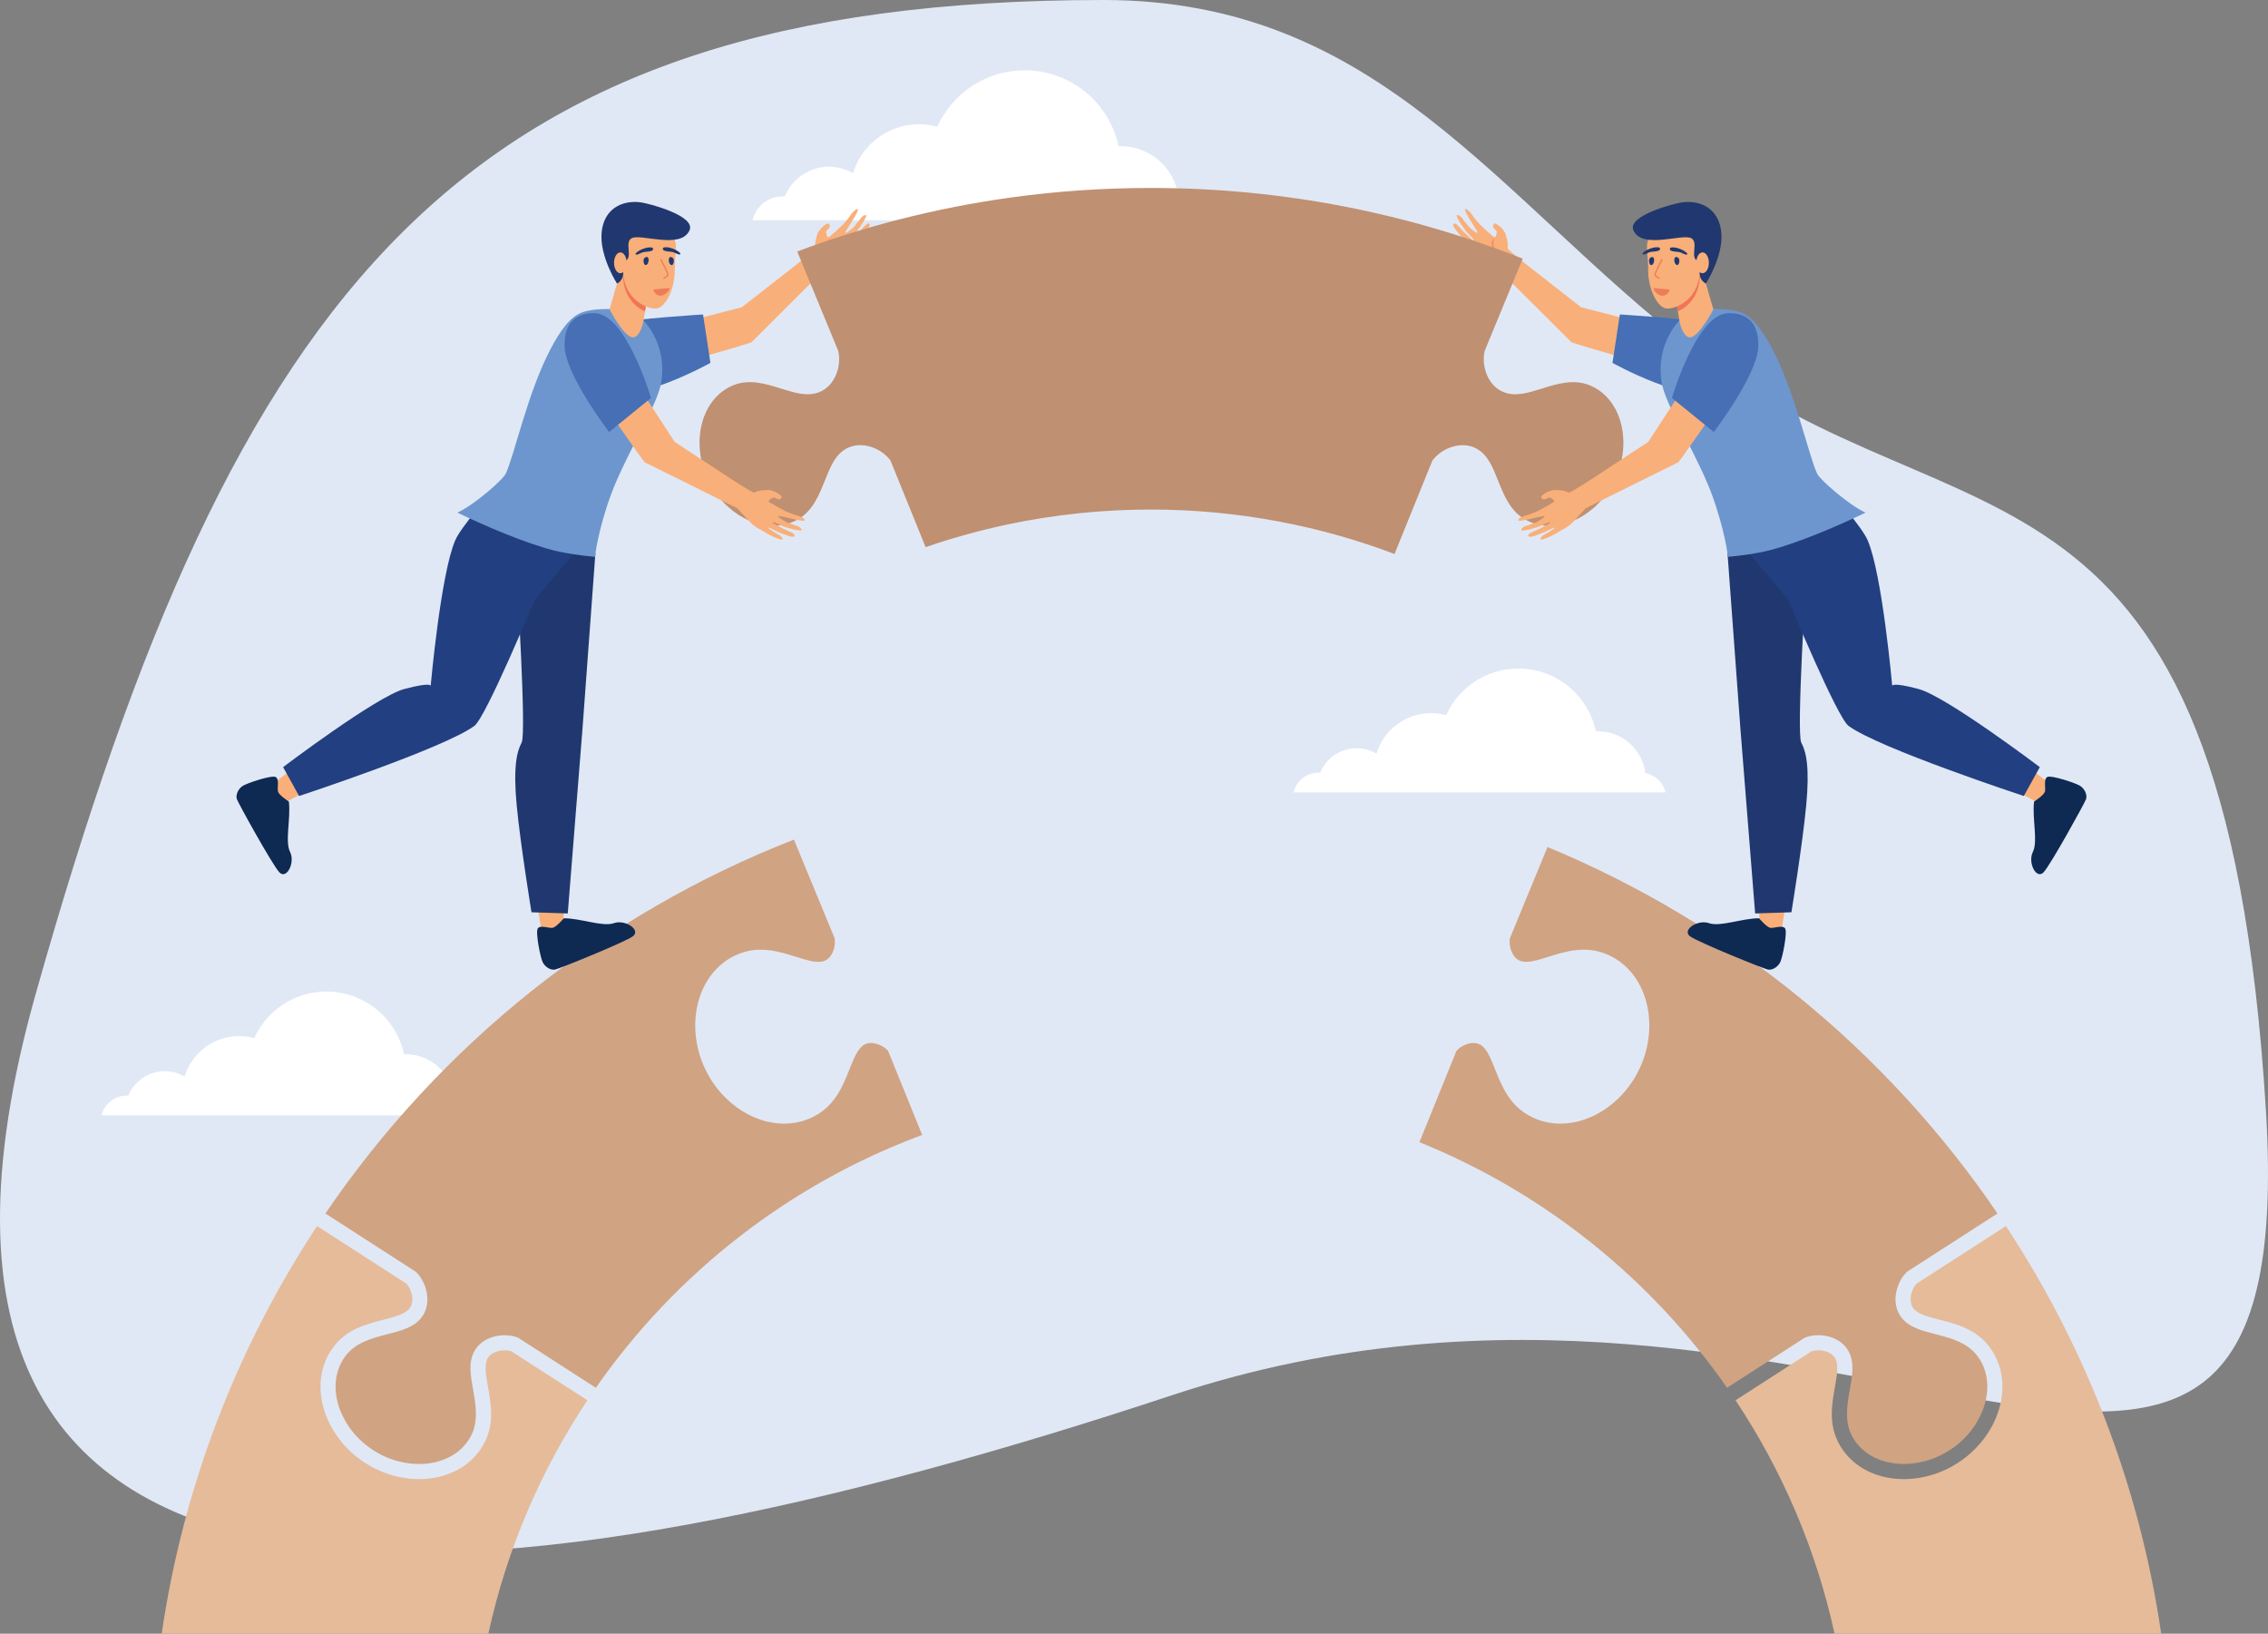<?xml version="1.0" encoding="UTF-8"?><svg id="a" xmlns="http://www.w3.org/2000/svg" viewBox="0 0 2181.73 1571.41"><rect x="0" y="0" width="2181.73" height="1571.41" fill="#808080" stroke="none"/><path d="M1061.31,0c265.83,0,377.83,190.21,569.74,338.06,254,195.69,507.98,68.3,548.65,729.49,36.19,588.48-415.47,63.71-1052.3,274.51C490.57,1552.86-158.02,1637.75,34.43,955.71,226.89,273.67,443.64,0,1061.31,0Z" style="fill:#e0e8f5; fill-rule:evenodd;"/><path d="M1157.16,211.83h-433.29c3.11-13.16,14.93-22.95,29.04-22.95,.68,0,1.36,.02,2.03,.07,6.84-16.75,23.3-28.56,42.52-28.56,8.41,0,16.28,2.26,23.05,6.2,8.26-27.23,33.57-47.07,63.51-47.07,6.09,0,12,.83,17.6,2.37,14.5-32,46.71-54.26,84.13-54.26,44.37,0,81.43,31.32,90.29,73.07,.75-.03,1.49-.06,2.24-.06,28.43,0,51.89,21.26,55.36,48.74,11.59,2.17,20.83,11.05,23.52,22.45Z" style="fill:#fff; fill-rule:evenodd;"/><path d="M831.66,228.18s-10.38,9.35-11,8.38c-.47-.72,5.53-5.49,10.62-11.88,1.32-1.62,2.6-3.26,3.76-4.76,3.08-3.98,1.49-6.99-2.39-3.37-1.37,1.32-3.61,3.5-4.97,5.25-1.46,1.92-3.45,3.25-4.93,4.7-2.97,2.84-5.08,4.89-5.14,4.7-.05-.24-1.06-.06,.27-1.86,1.62-2.17,6.05-5.97,8.16-9.35,1.2-1.86,3.95-5.66,3.95-5.66,0,0,3.77-6.69,3.44-6.99-1.79-1.69-5.87,2.35-7.14,5.12-1.74,1.39-4.51,5.49-4.51,5.49,0,0-7.51,6.99-8.54,5.97-.85-.84,13.81-21.16,11.91-22.66-1.55-1.27-6.25,4.64-6.25,4.64,0,0-2.54,3.74-3.51,4.95-1.09,1.38-4.74,5.36-4.74,5.36,0,0-13.38,13.08-14.27,12.06-.89-1.08-2.07-4.7-1.54-5.84,.55-1.08,2.61-2.59,3.15-3.68,.54-1.08,.3-2.95-1.02-3.73-1.34-.79-6.02,3.49-6.02,3.49,0,0-3.76,3.56-4.8,6.94-3.54,11.87-1.41,12-1.9,13.5-.6,1.75-20.39,17.36-20.39,17.36l-50.31,39.25-74.76,19.17-.65,39.43s80.76-23.03,84.76-24.96c0,0,65.63-65.59,70.53-70.23,0,0,10.44-4.46,16.9-7.48,6.47-3.01,11.22-8.74,12.91-9.88,.24-.12,5.64-4.22,10.91-10.97,4.55-5.85-2.49-2.41-2.49-2.41Z" style="fill:#f9af79; fill-rule:evenodd;"/><path d="M794.52,243.38c3.25-4.53,4.33-9.23,2.75-14.47,4.2,4.64,1.95,11.87-2.75,14.47Z" style="fill:#f48661; fill-rule:evenodd;"/><path d="M1402.89,228.18s10.39,9.35,11.01,8.38c.47-.72-5.53-5.49-10.62-11.88-1.32-1.62-2.6-3.26-3.76-4.76-3.08-3.98-1.49-6.99,2.39-3.37,1.37,1.32,3.61,3.5,4.97,5.25,1.46,1.92,3.45,3.25,4.94,4.7,2.96,2.84,5.08,4.89,5.14,4.7,.06-.24,1.06-.06-.28-1.86-1.62-2.17-6.04-5.97-8.16-9.35-1.21-1.86-3.95-5.66-3.95-5.66,0,0-3.77-6.69-3.44-6.99,1.79-1.69,5.87,2.35,7.14,5.12,1.75,1.39,4.51,5.49,4.51,5.49,0,0,7.51,6.99,8.53,5.97,.86-.84-13.8-21.16-11.91-22.66,1.57-1.27,6.26,4.64,6.26,4.64,0,0,2.53,3.74,3.51,4.95,1.09,1.38,4.74,5.36,4.74,5.36,0,0,13.39,13.08,14.27,12.06,.89-1.08,2.08-4.7,1.54-5.84-.56-1.08-2.62-2.59-3.16-3.68-.53-1.08-.29-2.95,1.02-3.73,1.35-.79,6.03,3.49,6.03,3.49,0,0,3.75,3.56,4.8,6.94,3.55,11.87,1.41,12,1.91,13.5,.6,1.75,20.39,17.36,20.39,17.36l50.3,39.25,74.77,19.17,.65,39.43s-80.75-23.03-84.76-24.96c0,0-65.63-65.59-70.54-70.23,0,0-10.44-4.46-16.89-7.48-6.47-3.01-11.23-8.74-12.91-9.88-.24-.12-5.64-4.22-10.91-10.97-4.55-5.85,2.48-2.41,2.48-2.41Z" style="fill:#f9af79; fill-rule:evenodd;"/><path d="M1440.04,243.38c-3.25-4.53-4.33-9.23-2.75-14.47-4.2,4.64-1.95,11.87,2.75,14.47Z" style="fill:#f48661; fill-rule:evenodd;"/><path d="M455.64,1072.85H97.73c2.57-10.87,12.33-18.96,23.99-18.96,.55,0,1.12,.02,1.68,.06,5.65-13.83,19.25-23.59,35.12-23.59,6.95,0,13.45,1.87,19.04,5.13,6.83-22.5,27.73-38.89,52.46-38.89,5.03,0,9.91,.68,14.53,1.96,11.98-26.43,38.59-44.82,69.49-44.82,36.65,0,67.27,25.88,74.58,60.36,.62-.02,1.23-.05,1.85-.05,23.48,0,42.86,17.57,45.72,40.26,9.58,1.8,17.21,9.12,19.43,18.53Z" style="fill:#fff; fill-rule:evenodd;"/><path d="M1602.19,762.19h-357.92c2.57-10.87,12.34-18.97,24-18.97,.56,0,1.12,.02,1.68,.07,5.64-13.84,19.25-23.59,35.12-23.59,6.94,0,13.45,1.87,19.04,5.13,6.83-22.5,27.73-38.89,52.46-38.89,5.03,0,9.91,.69,14.54,1.96,11.97-26.43,38.58-44.83,69.49-44.83,36.67,0,67.27,25.88,74.59,60.36,.62-.02,1.23-.05,1.85-.05,23.49,0,42.87,17.57,45.73,40.26,9.57,1.8,17.2,9.12,19.43,18.54Z" style="fill:#fff; fill-rule:evenodd;"/><path d="M208.46,1367.88c-24.66,64.85-42.59,132.98-52.91,203.53H469.79c8.87-40.62,21.47-79.85,37.4-117.29,16.02-37.66,35.43-73.53,57.84-107.23l-73.08-47.08c-4.06-1.31-9.11-1.33-13.68,.06-3.89,1.19-7.32,3.42-9.17,6.77-3.41,6.16-1.63,16.24,.36,27.47,3,16.97,6.38,36.13-4.24,55.16l-2.01,3.36c-10.63,16.49-28.02,26.28-47.56,29.19-19.03,2.82-40.2-.92-59.01-11.42l-5.37-3.21-5.15-3.56c-17.35-12.79-29.53-30.53-34.82-49.05-5.42-18.97-3.7-38.84,6.92-55.33l2.23-3.21c12.92-17.53,31.8-22.37,48.53-26.66,11.01-2.82,20.91-5.36,25.14-11.06,2.27-3.06,2.88-7.11,2.36-11.16-.61-4.73-2.71-9.31-5.56-12.46l-85.94-55.37c-38.64,58.68-71.13,121.84-96.5,188.54Z" style="fill:#e5bb9a; fill-rule:evenodd;"/><path d="M856.63,443l33.78,83.29c11.84-4.09,23.93-7.88,36.25-11.35,14.31-4.03,28.88-7.61,43.66-10.71,22.18-4.65,44.79-8.19,67.75-10.56,22.74-2.34,45.7-3.55,68.79-3.55,41.96,0,83.09,3.92,123.03,11.42,38.48,7.22,75.77,17.77,111.59,31.32l36.43-89.88,.67-.85c4.58-5.85,11.96-10.72,19.86-12.8,7.33-1.93,15.24-1.59,22.16,2.28,10.63,5.95,15.33,17.73,20.56,30.84,5.49,13.76,11.69,29.29,26.22,37.37l2.67,1.36c13.7,6.52,29.36,5.76,43.78-.45,14.87-6.4,28.38-18.52,37.25-34.49l2.43-4.74,2.16-4.92c6.79-16.95,7.67-35.09,3.26-50.67-4.28-15.09-13.57-27.71-27.25-34.22l-2.75-1.22c-15.43-6.16-31.41-1.17-45.57,3.26-13.42,4.2-25.49,7.98-36.87,3.46-7.38-2.89-12.65-8.83-15.77-15.74-3.36-7.44-4.25-16.22-2.61-23.45l.13-.6,36.56-88.59c-54.98-21.79-112.41-38.71-171.74-50.22-60.22-11.68-122.47-17.8-186.2-17.8-22.75,0-45.19,.77-67.31,2.28-22.53,1.53-44.8,3.84-66.78,6.87-36.77,5.07-72.82,12.19-108.04,21.21-33.2,8.52-65.85,18.79-97.82,30.74l39.4,95.5,.14,.6c1.65,7.23,.76,16-2.61,23.44-3.12,6.92-8.38,12.86-15.76,15.78-11.39,4.48-23.45,.72-36.88-3.49-14.15-4.43-30.14-9.42-45.53-3.26l-2.75,1.22c-13.71,6.51-23,19.13-27.28,34.22-4.41,15.58-3.53,33.72,3.26,50.67l2.16,4.9,2.43,4.76c8.87,15.96,22.38,28.08,37.25,34.49,14.42,6.21,30.08,6.97,43.78,.46l2.67-1.37c14.53-8.08,20.73-23.6,26.21-37.37,5.22-13.11,9.92-24.89,20.56-30.84,6.91-3.87,14.84-4.21,22.16-2.28,7.9,2.08,15.28,6.94,19.85,12.8l.66,.85Z" style="fill:#bf9071; fill-rule:evenodd;"/><path d="M354.69,1391.92h0Zm-22.55-87.29h0Zm-6.87,45.97c4.44,15.55,14.73,30.5,29.44,41.35l4.38,3.01,4.58,2.76c15.95,8.9,33.84,12.1,49.85,9.71,15.52-2.31,29.22-9.91,37.43-22.65l1.55-2.56c8.09-14.49,5.17-30.99,2.59-45.6-2.45-13.85-4.65-26.31,1.29-37.03,3.84-6.93,10.39-11.37,17.65-13.6,7.83-2.38,16.64-2.15,23.58,.41l.75,.28,74.82,48.21c38.6-55.38,85.47-104.62,138.81-145.9,52.66-40.77,111.61-73.77,175.11-97.29l-32.8-80.88c-2.75-3.13-6.94-5.72-11.49-6.92-3.94-1.03-8.03-.95-11.36,.92-6.21,3.48-9.99,12.96-14.2,23.5-6.39,16.04-13.61,34.13-32.64,44.7l-3.47,1.82c-17.74,8.42-37.65,7.59-55.77-.22-17.68-7.62-33.72-21.95-44.18-40.8l-2.88-5.56c-.84-1.74-1.68-3.67-2.51-5.75-8-19.99-9.02-41.47-3.77-60,5.38-18.99,17.31-34.99,35.02-43.42l3.6-1.56c20.23-8.1,38.8-2.3,55.25,2.86,10.88,3.4,20.66,6.46,27.22,3.86,3.54-1.43,6.19-4.55,7.86-8.24,2-4.44,2.62-9.53,1.8-13.74l-39.05-94.66c-91.73,35.83-176.68,85.19-252.39,145.62-76.33,60.93-143.28,133.11-198.32,214.02l87.07,56.1,.6,.61c5.2,5.27,9.07,13.2,10.13,21.31,.98,7.51-.36,15.31-5.09,21.67-7.28,9.81-19.55,12.95-33.21,16.46-14.35,3.68-30.54,7.83-40.43,21.23l-1.68,2.45c-8.22,12.76-9.47,28.39-5.16,43.49Z" style="fill:#d0a382; fill-rule:evenodd;"/><path d="M1902.44,1304.65h0Zm-328.27-270.84c-10.47,18.84-26.5,33.18-44.19,40.8-18.12,7.81-38.04,8.64-55.74,.22l-3.5-1.82c-19.02-10.57-26.24-28.67-32.63-44.7-4.21-10.55-7.99-20.02-14.2-23.5-3.33-1.87-7.42-1.95-11.36-.92-4.55,1.2-8.74,3.79-11.49,6.92l-35.62,87.86c59.77,24.15,115.22,56.76,164.83,96.35,50.14,40,94.36,87.14,131.09,139.85l74.82-48.21,.76-.27c6.93-2.56,15.76-2.8,23.59-.41,7.24,2.21,13.79,6.66,17.63,13.6,5.94,10.72,3.75,23.18,1.3,37.02-2.58,14.62-5.5,31.11,2.59,45.6l1.56,2.56c8.21,12.75,21.91,20.35,37.43,22.65,16.02,2.38,33.9-.82,49.85-9.72l4.57-2.76,4.4-3.04c14.69-10.84,24.98-25.78,29.42-41.34,4.31-15.1,3.06-30.74-5.16-43.49l-1.7-2.47c-9.86-13.37-26.06-17.53-40.4-21.21-13.65-3.5-25.94-6.64-33.22-16.46-4.72-6.35-6.06-14.15-5.09-21.66,1.06-8.12,4.92-16.04,10.13-21.32l.58-.61,87.09-56.1c-53.25-78.27-117.63-148.37-190.85-208.01-72.67-59.18-154.08-108.08-242-144.46l-36.08,87.48c-.82,4.21-.21,9.31,1.8,13.74,1.67,3.7,4.31,6.81,7.86,8.21,6.55,2.63,16.33-.43,27.21-3.83,16.46-5.15,35.03-10.96,55.27-2.86l3.6,1.56c17.7,8.44,29.63,24.44,35.01,43.43,5.25,18.52,4.24,40-3.77,60l-2.5,5.72-2.88,5.59Z" style="fill:#d0a382; fill-rule:evenodd;"/><path d="M1877.93,1410.41c-18.81,10.49-39.97,14.25-59.01,11.42-19.54-2.91-36.92-12.69-47.56-29.19l-2.01-3.36c-10.62-19.02-7.23-38.18-4.24-55.16,1.99-11.22,3.77-21.31,.36-27.47-1.84-3.35-5.27-5.58-9.18-6.76-4.57-1.4-9.62-1.37-13.69-.07l-73.08,47.09c22.41,33.69,41.82,69.56,57.84,107.22,15.94,37.44,28.53,76.67,37.4,117.29h314.24c-10.32-70.55-28.25-138.69-52.92-203.53-25.37-66.71-57.85-129.87-96.49-188.54l-85.94,55.37c-2.85,3.15-4.95,7.72-5.56,12.45-.52,4.04,.08,8.08,2.36,11.15,4.23,5.69,14.13,8.23,25.14,11.06,16.72,4.3,35.6,9.14,48.52,26.66l2.23,3.21c10.62,16.49,12.34,36.35,6.91,55.33-5.3,18.53-17.47,36.27-34.82,49.06l-5.15,3.55-5.37,3.22Z" style="fill:#e5bb9a; fill-rule:evenodd;"/><path d="M1558.27,302.46l-7.14,46.59s75.17,41.72,96.76,24.54c21.61-17.24-2.97-59.25-11.26-62.99-8.3-3.8-78.36-8.13-78.36-8.13Z" style="fill:#466fb5; fill-rule:evenodd;"/><path d="M1692.16,901.9c-.5-4.46,1.14-10.49,.5-17.73-4.9-56.37-15.49-183.68-15.49-183.68,0,0-11.99-100.85-12.91-164.69,12.91-1.14,25.57-3.37,38.05-6.51,27.18-6.93,45.39-18.02,71.29-30.56,14.14,52.09,40.31,147.7,40.31,147.7,0,0-.05,20.37,27.05,20.37,23.79,0,122.61,82.71,142.16,95-2.53,5.97-8.92,11.87-11.82,17.78-31.4-25.68-193.19-84.76-193.19-84.76l-43.89-111.28s-13.19,136.42-2.56,147.09c10.65,10.61-18.87,163.48-18.87,171.26,0,.97-12.42-.18-20.63,0Z" style="fill:#f9af79; fill-rule:evenodd;"/><path d="M1737.46,554.55s-9.46,150.83-4.72,159.69c4.72,8.87,8.27,23.63,4.72,60.89-3.54,37.26-14.18,102.36-14.18,102.36l-34.9,1.15-14.19-178.01-12.14-165.06-.3-3.5,47.32-35.5,28.38,57.99Z" style="fill:#20386f; fill-rule:evenodd;"/><path d="M1962.21,737.87l-15.37,27.8s-139.32-45.88-168.56-67.41c-11.24-8.25-57.98-121.22-57.98-121.22l-36.86-43.77-.39-24.29,79.16-34.79s28.76,32.38,34.39,45.46c14.08,32.61,23.65,140.16,23.65,140.16,0,0-1.17-4.16,25.43,2.96,26.62,7.11,116.52,75.11,116.52,75.11Z" style="fill:#223f81; fill-rule:evenodd;"/><path d="M1616.21,307.58l31.56-10.31s15.17-.61,25.79,2.83c12.63,4.1,22.38,18.62,31.37,35.63,21.85,41.24,35.26,103.69,43.18,120.02,2.66,5.54,29.57,29.6,46.47,37.32-25.88,12.54-65.1,29.3-92.27,36.23-12.48,3.14-27.34,5.19-40.25,6.34-.1-6.27-6.48-40.09-19.82-71.32-16.42-38.34-40.66-76.26-43.88-97.05-5.8-37.74,17.85-59.68,17.85-59.68Z" style="fill:#6d96ce; fill-rule:evenodd;"/><path d="M1612.72,291.3l3.12,18.92s3.13,14.77,10.24,14.23c8.57-.72,22.1-26.88,22.1-26.88l-11.06-38.4-24.4,32.13Z" style="fill:#f9af79; fill-rule:evenodd;"/><path d="M1635.26,265.5c-.61,19.41-11.57,29.71-21.18,34.06l-1.36-8.26,22.67-29.84c-.03,1.38-.07,2.77-.13,4.04Z" style="fill:#f27458; fill-rule:evenodd;"/><path d="M1598.78,222.1c-7.16,1.08-12.67,3.98-14.1,11.45-1.18,6.27,.97,15.14,.78,25.44-.32,19.05,9.15,37.86,18.55,37.86,9.41-.06,30.41-9.47,31.25-36.47,.4-11.64,.88-26.83-9.57-33.22-8.13-4.95-18.67-6.27-26.91-5.06Z" style="fill:#f9af79; fill-rule:evenodd;"/><path d="M1641.02,272.73s16.83-26.04,14.83-48.83c-2-22.79-19.15-31.4-37.09-29.36-8.08,.97-53.78,12.96-47.49,27,8.45,18.82,47.25,2.71,55.76,7.66,7.01,4.1-1.31,17.73,5.49,21.46,6.36,3.5,3.22,2.41,2.6,10.97-.65,8.56,5.91,11.09,5.91,11.09Z" style="fill:#20386f; fill-rule:evenodd;"/><path d="M1643.85,252.78c.02,5.54-2.68,10.01-6.03,10.01-3.36,.06-6.08-4.46-6.1-9.95,0-5.54,2.69-10.07,6.05-10.07s6.08,4.46,6.08,10.01Z" style="fill:#f9af79; fill-rule:evenodd;"/><path d="M1956.69,771.03s9.31-6.03,10.41-9.47c1.1-3.5-1.54-12.18,2.31-14.17,3.85-2.05,28.46,6.09,32.14,8.87,4.52,3.43,6.29,8.8,5.18,12.36-1.13,3.5-33.88,62.81-40.81,70.35-6.93,7.54-15.54-9.11-10.39-19.47,5.12-10.37-.83-32.19,1.17-48.46Z" style="fill:#0e2952; fill-rule:evenodd;"/><path d="M1692.19,883.29s7.13,8.46,10.67,9.16c3.58,.65,11.89-3,14.34,.57,2.45,3.57-2.64,29.02-4.91,32.96-2.86,4.95-7.98,7.32-11.64,6.63-3.65-.67-66.49-26-74.79-31.95-8.33-5.96,7.17-16.54,18.08-12.71,10.9,3.84,31.85-4.73,48.26-4.66Z" style="fill:#0e2952; fill-rule:evenodd;"/><path d="M1483.9,515.3s12.19-6.84,11.47-7.73c-.53-.67-6.98,3.47-14.65,6.24-1.96,.72-3.92,1.42-5.72,2.03-4.75,1.64-7.1-.84-2.43-3.35,1.69-.87,4.47-2.29,6.56-3.03,2.3-.77,4.19-2.22,6.04-3.16,3.64-1.9,6.26-3.25,6.1-3.36-.21-.12,.28-1.02-1.86-.33-2.57,.83-7.59,3.8-11.47,4.73-2.15,.54-6.63,1.92-6.63,1.92,0,0-7.55,1.42-7.73,1.01-1.03-2.23,4.11-4.8,7.14-5.12,1.87-1.21,6.64-2.51,6.64-2.51,0,0,9.03-4.86,8.39-6.17-.53-1.07-24.47,6.29-25.29,4.01-.7-1.88,6.41-4.43,6.41-4.43,0,0,4.35-1.21,5.8-1.74,1.66-.59,6.6-2.77,6.6-2.77,0,0,16.69-8.47,16-9.64-.75-1.19-3.8-3.48-5.04-3.33-1.21,.17-3.3,1.64-4.5,1.8-1.2,.16-2.9-.67-3.21-2.16-.32-1.52,5.25-4.57,5.25-4.57,0,0,4.57-2.42,8.11-2.33,12.37,.47,11.81,2.51,13.39,2.53,1.85,0,23-13.74,23-13.74l53.31-35.05,42.15-64.66,37.55,12.04s-47.73,69.09-50.84,72.27c0,0-83.19,41.11-89.15,44.26,0,0-7.58,8.47-12.51,13.6-4.93,5.16-11.88,7.83-13.5,9.06-.2,.19-5.81,3.99-13.9,6.81-6.99,2.43-1.48-3.13-1.48-3.13Z" style="fill:#f9af79; fill-rule:evenodd;"/><path d="M1662.34,301.25c10.57-.31,29.16,2.65,29.16,30.62s-42.94,83.67-42.94,83.67l-40.22-32.74s23.56-80.78,54.01-81.56Z" style="fill:#466fb5; fill-rule:evenodd;"/><path d="M1607.27,238.16c7.01-1.54,19.04,6,15.13,6.79-1.27,.25-4.85-1.91-6.23-2.28-2.75-.76-8.07-.38-9.57-2.19-.62-.74-.22-2.11,.67-2.31Z" style="fill:#20386f; fill-rule:evenodd;"/><path d="M1596.61,240.35c-1.5,1.81-6.81,1.42-9.56,2.18-1.38,.37-4.96,2.52-6.24,2.25-3.9-.78,8.16-8.37,15.14-6.75,1,.24,1.28,1.59,.67,2.32Z" style="fill:#20386f; fill-rule:evenodd;"/><path d="M1613.56,254.93c2.02,0,3.61-7.72-1.31-7.72-2.63,0-2.01,7.72,1.31,7.72Z" style="fill:#20386f; fill-rule:evenodd;"/><path d="M1588.29,254.98c-2.03,0-3.62-7.72,1.3-7.72,2.63,0,2.02,7.72-1.3,7.72Z" style="fill:#20386f; fill-rule:evenodd;"/><path d="M1596.55,268.02c.5-.73-.85-1.32-1.63-1.83-2.88-1.87-3.6-.39,2.78-13,1.23-2.47,2.2-3.7,1.3-4.11-.84-.37-1,.72-2.42,3.53-6.92,13.74-6.29,11.96-.9,15.58,.28,.19,.68,.12,.87-.16Z" style="fill:#ed7d57; fill-rule:evenodd;"/><path d="M1606.02,279.56c.83-1.51-1.33-1.1-14.6-2.51-3.98-.41,7.72,15.04,14.6,2.51Z" style="fill:#ed7d57; fill-rule:evenodd;"/><path d="M676.29,302.46l7.14,46.59s-75.17,41.72-96.77,24.54c-21.61-17.24,2.97-59.25,11.26-62.99,8.3-3.8,78.36-8.13,78.36-8.13Z" style="fill:#466fb5; fill-rule:evenodd;"/><path d="M542.39,901.9c.51-4.46-1.13-10.49-.5-17.73,4.9-56.37,15.49-183.68,15.49-183.68,0,0,11.98-100.85,12.91-164.69-12.91-1.14-25.57-3.37-38.05-6.51-27.17-6.93-45.39-18.02-71.29-30.56-14.14,52.09-40.32,147.7-40.32,147.7,0,0,.05,20.37-27.05,20.37-23.78,0-122.6,82.71-142.16,95,2.53,5.97,8.93,11.87,11.82,17.78,31.4-25.68,193.19-84.76,193.19-84.76l43.89-111.28s13.19,136.42,2.56,147.09c-10.64,10.61,18.87,163.48,18.87,171.26,0,.97,12.43-.18,20.63,0Z" style="fill:#f9af79; fill-rule:evenodd;"/><path d="M497.09,554.55s9.46,150.83,4.73,159.69c-4.73,8.87-8.27,23.63-4.73,60.89,3.54,37.26,14.18,102.36,14.18,102.36l34.9,1.15,14.19-178.01,12.14-165.06,.29-3.5-47.32-35.5-28.38,57.99Z" style="fill:#20386f; fill-rule:evenodd;"/><path d="M272.33,737.87l15.38,27.8s139.32-45.88,168.56-67.41c11.24-8.25,57.97-121.22,57.97-121.22l36.87-43.77,.38-24.29-79.16-34.79s-28.75,32.38-34.39,45.46c-14.08,32.61-23.65,140.16-23.65,140.16,0,0,1.17-4.16-25.44,2.96-26.62,7.11-116.53,75.11-116.53,75.11Z" style="fill:#223f81; fill-rule:evenodd;"/><path d="M618.34,307.58l-31.56-10.31s-15.17-.61-25.79,2.83c-12.63,4.1-22.39,18.62-31.37,35.63-21.85,41.24-35.27,103.69-43.19,120.02-2.65,5.54-29.57,29.6-46.47,37.32,25.88,12.54,65.1,29.3,92.27,36.23,12.48,3.14,27.35,5.19,40.26,6.34,.1-6.27,6.47-40.09,19.81-71.32,16.41-38.34,40.66-76.26,43.87-97.05,5.81-37.74-17.85-59.68-17.85-59.68Z" style="fill:#6d96ce; fill-rule:evenodd;"/><path d="M621.83,291.3l-3.12,18.92s-3.13,14.77-10.24,14.23c-8.57-.72-22.09-26.88-22.09-26.88l11.06-38.4,24.4,32.13Z" style="fill:#f9af79; fill-rule:evenodd;"/><path d="M599.29,265.5c.61,19.41,11.57,29.71,21.18,34.06l1.36-8.26-22.67-29.84c.04,1.38,.08,2.77,.13,4.04Z" style="fill:#f27458; fill-rule:evenodd;"/><path d="M635.78,222.1c7.16,1.08,12.67,3.98,14.1,11.45,1.19,6.27-.96,15.14-.78,25.44,.32,19.05-9.15,37.86-18.55,37.86-9.41-.06-30.41-9.47-31.26-36.47-.39-11.64-.87-26.83,9.57-33.22,8.13-4.95,18.68-6.27,26.92-5.06Z" style="fill:#f9af79; fill-rule:evenodd;"/><path d="M593.54,272.73s-16.82-26.04-14.82-48.83c2-22.79,19.14-31.4,37.08-29.36,8.09,.97,53.78,12.96,47.49,27-8.45,18.82-47.25,2.71-55.75,7.66-7.01,4.1,1.3,17.73-5.49,21.46-6.36,3.5-3.22,2.41-2.6,10.97,.65,8.56-5.92,11.09-5.92,11.09Z" style="fill:#20386f; fill-rule:evenodd;"/><path d="M590.7,252.78c-.02,5.54,2.69,10.01,6.03,10.01,3.36,.06,6.08-4.46,6.1-9.95,0-5.54-2.69-10.07-6.05-10.07s-6.08,4.46-6.08,10.01Z" style="fill:#f9af79; fill-rule:evenodd;"/><path d="M277.87,771.03s-9.32-6.03-10.41-9.47c-1.09-3.5,1.54-12.18-2.32-14.17-3.84-2.05-28.46,6.09-32.13,8.87-4.52,3.43-6.29,8.8-5.17,12.36,1.12,3.5,33.87,62.81,40.81,70.35,6.92,7.54,15.53-9.11,10.39-19.47-5.12-10.37,.83-32.19-1.17-48.46Z" style="fill:#0e2952; fill-rule:evenodd;"/><path d="M542.35,883.29s-7.12,8.46-10.67,9.16c-3.57,.65-11.89-3-14.34,.57-2.45,3.57,2.64,29.02,4.92,32.96,2.85,4.95,7.98,7.32,11.64,6.63,3.64-.67,66.48-26,74.79-31.95,8.33-5.96-7.17-16.54-18.07-12.71-10.9,3.84-31.85-4.73-48.27-4.66Z" style="fill:#0e2952; fill-rule:evenodd;"/><path d="M750.65,515.3s-12.18-6.84-11.46-7.73c.54-.67,6.97,3.47,14.65,6.24,1.96,.72,3.92,1.42,5.72,2.03,4.76,1.64,7.1-.84,2.43-3.35-1.7-.87-4.47-2.29-6.56-3.03-2.29-.77-4.19-2.22-6.04-3.16-3.63-1.9-6.26-3.25-6.1-3.36,.21-.12-.28-1.02,1.86-.33,2.57,.83,7.59,3.8,11.47,4.73,2.16,.54,6.63,1.92,6.63,1.92,0,0,7.55,1.42,7.73,1.01,1.03-2.23-4.11-4.8-7.14-5.12-1.87-1.21-6.64-2.51-6.64-2.51,0,0-9.03-4.86-8.39-6.17,.52-1.07,24.47,6.29,25.29,4.01,.7-1.88-6.4-4.43-6.4-4.43,0,0-4.35-1.21-5.81-1.74-1.66-.59-6.6-2.77-6.6-2.77,0,0-16.68-8.47-16-9.64,.75-1.19,3.79-3.48,5.05-3.33,1.2,.17,3.29,1.64,4.5,1.8,1.2,.16,2.89-.67,3.21-2.16,.31-1.52-5.24-4.57-5.24-4.57,0,0-4.58-2.42-8.11-2.33-12.38,.47-11.81,2.51-13.4,2.53-1.85,0-22.98-13.74-22.98-13.74l-53.31-35.05-42.15-64.66-37.54,12.04s47.73,69.09,50.84,72.27c0,0,83.18,41.11,89.15,44.26,0,0,7.58,8.47,12.5,13.6,4.93,5.16,11.88,7.83,13.5,9.06,.2,.19,5.81,3.99,13.9,6.81,7,2.43,1.48-3.13,1.48-3.13Z" style="fill:#f9af79; fill-rule:evenodd;"/><path d="M572.22,301.25c-10.57-.31-29.17,2.65-29.17,30.62s42.95,83.67,42.95,83.67l40.21-32.74s-23.56-80.78-54-81.56Z" style="fill:#466fb5; fill-rule:evenodd;"/><path d="M627.28,238.16c-7.01-1.54-19.04,6-15.12,6.79,1.27,.25,4.85-1.91,6.22-2.28,2.75-.76,8.07-.38,9.56-2.19,.62-.74,.22-2.11-.66-2.31Z" style="fill:#20386f; fill-rule:evenodd;"/><path d="M637.94,240.35c1.49,1.81,6.81,1.42,9.56,2.18,1.38,.37,4.96,2.52,6.24,2.25,3.9-.78-8.16-8.37-15.14-6.75-1,.24-1.29,1.59-.67,2.32Z" style="fill:#20386f; fill-rule:evenodd;"/><path d="M621,254.93c-2.03,0-3.61-7.72,1.31-7.72,2.64,0,2.02,7.72-1.31,7.72Z" style="fill:#20386f; fill-rule:evenodd;"/><path d="M646.27,254.98c2.04,0,3.62-7.72-1.3-7.72-2.63,0-2.02,7.72,1.3,7.72Z" style="fill:#20386f; fill-rule:evenodd;"/><path d="M638.01,268.02c-.5-.73,.85-1.32,1.63-1.83,2.88-1.87,3.6-.39-2.77-13-1.24-2.47-2.2-3.7-1.3-4.11,.84-.37,1,.72,2.41,3.53,6.92,13.74,6.29,11.96,.9,15.58-.28,.19-.67,.12-.87-.16Z" style="fill:#ed7d57; fill-rule:evenodd;"/><path d="M628.53,279.56c-.83-1.51,1.33-1.1,14.61-2.51,3.97-.41-7.73,15.04-14.61,2.51Z" style="fill:#ed7d57; fill-rule:evenodd;"/></svg>